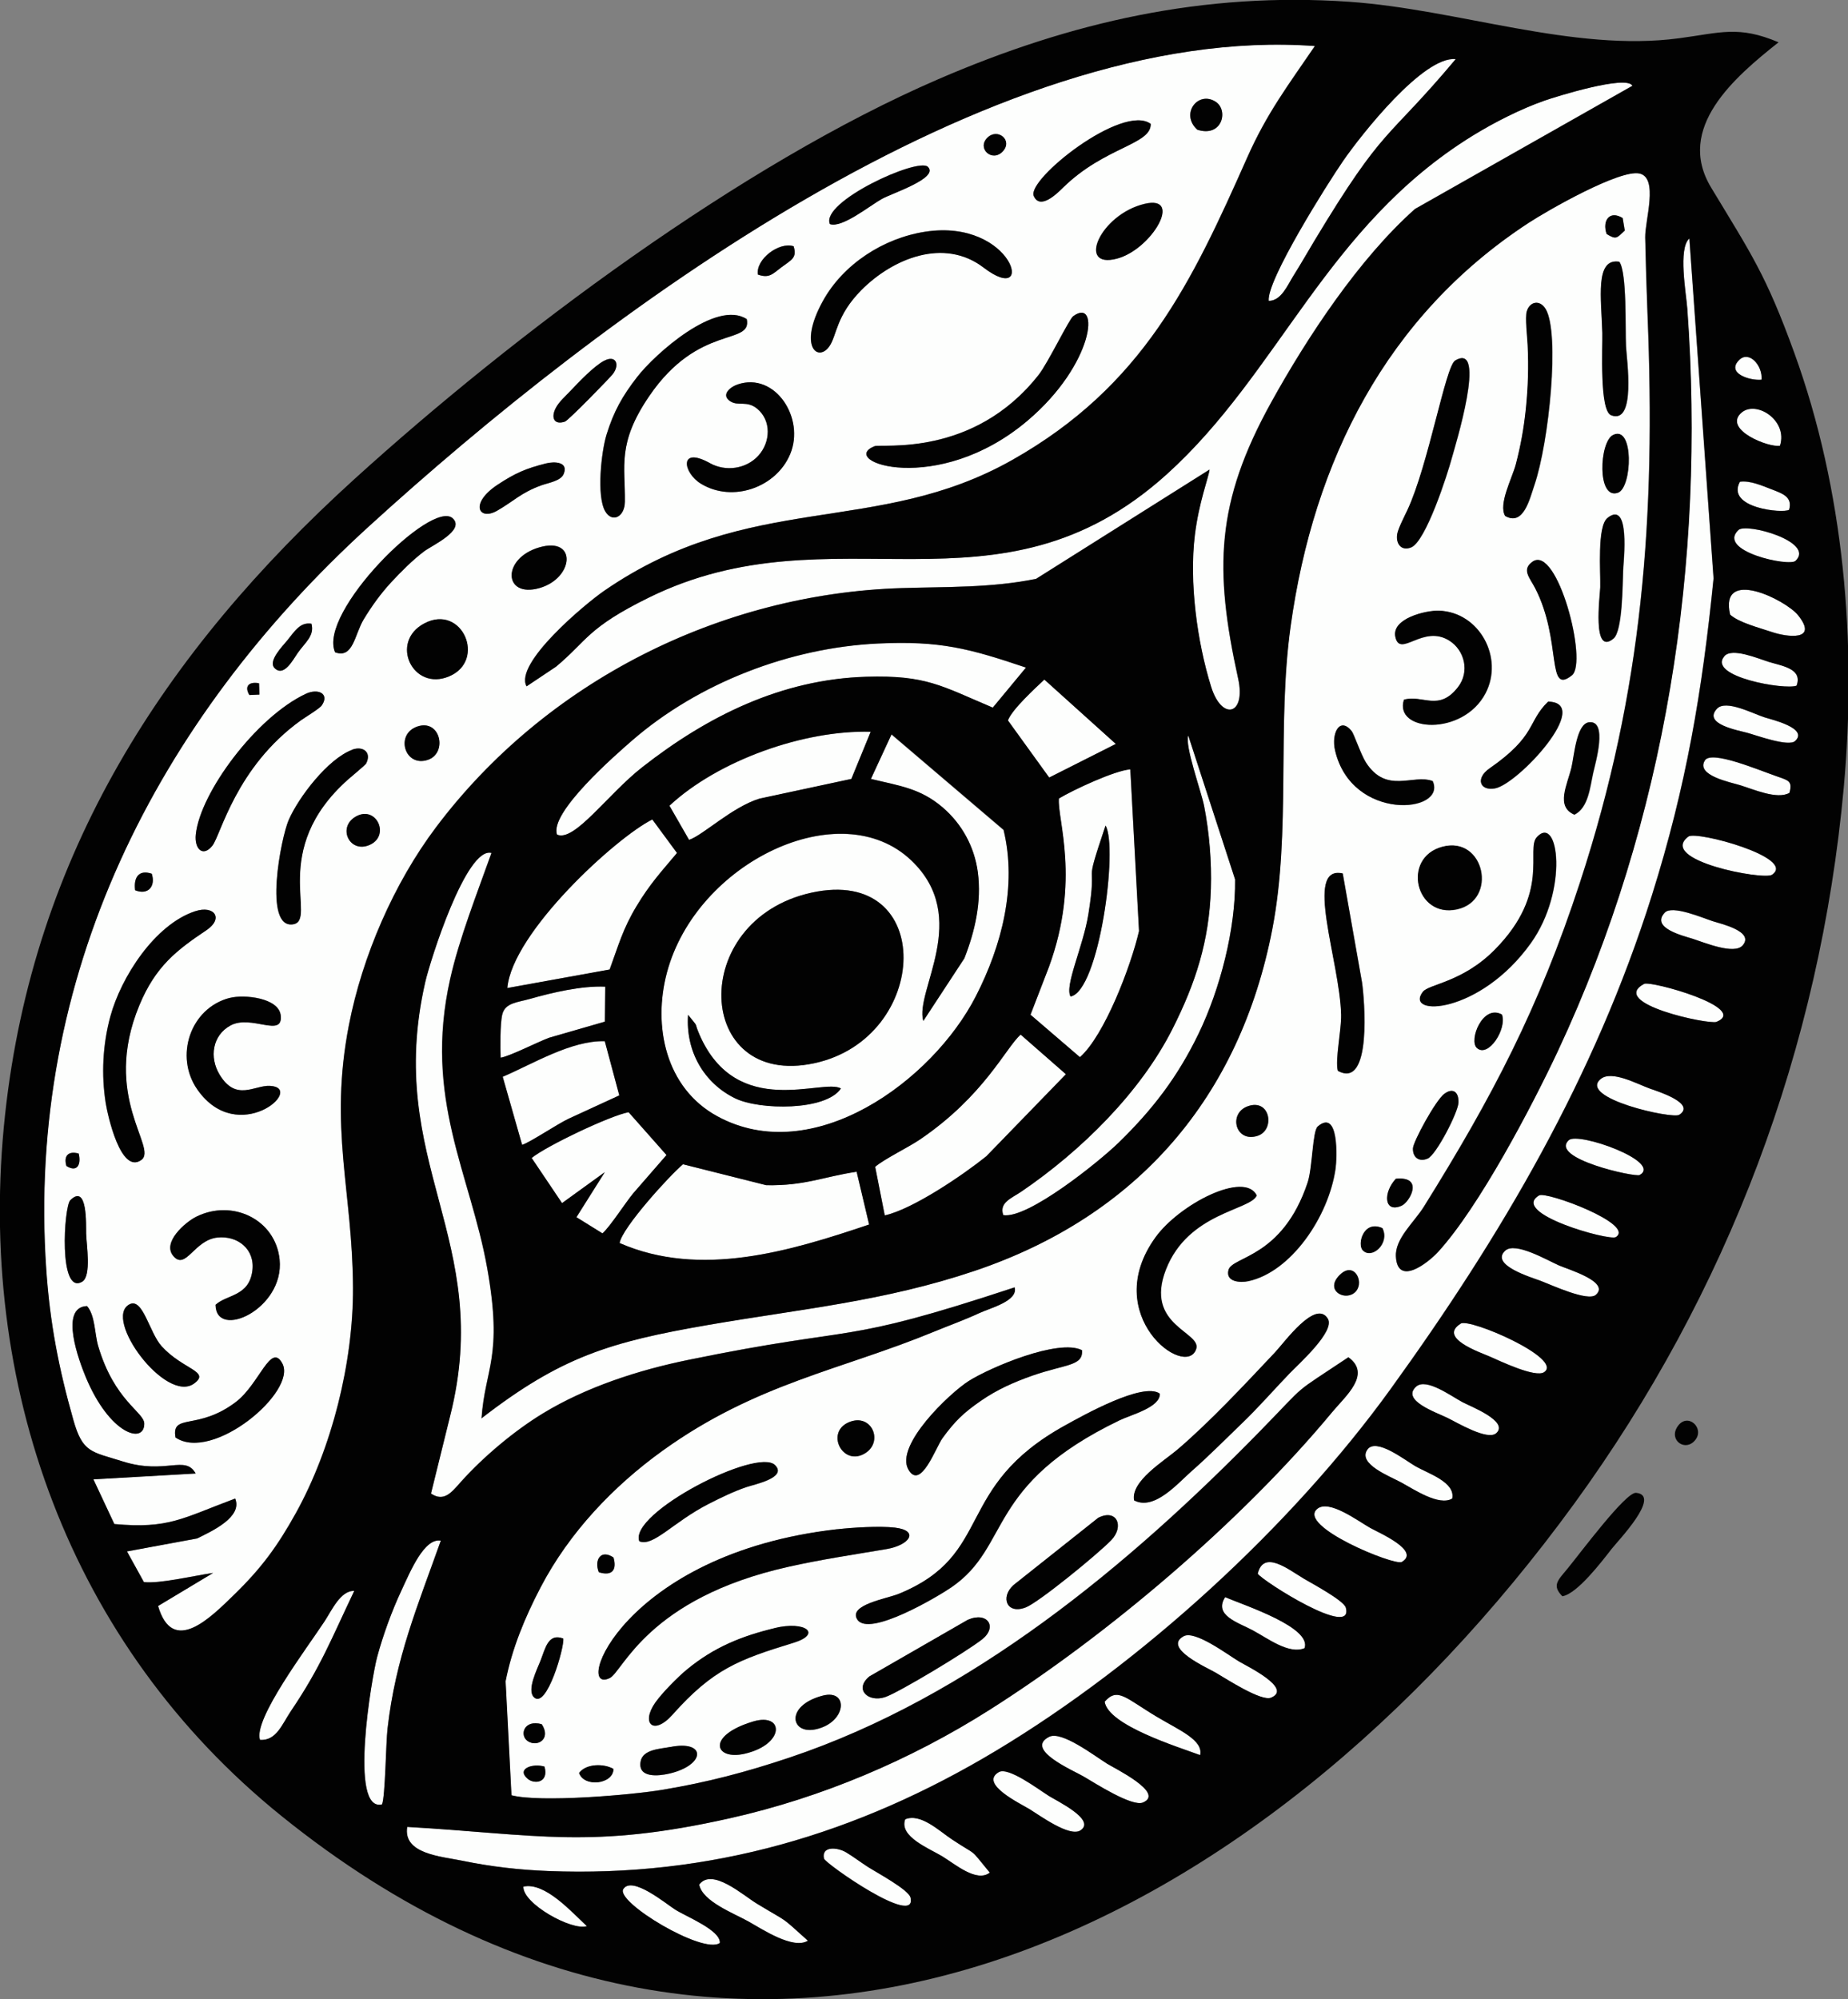 <?xml version="1.0" encoding="UTF-8"?>
<!DOCTYPE svg PUBLIC "-//W3C//DTD SVG 1.1//EN" "http://www.w3.org/Graphics/SVG/1.1/DTD/svg11.dtd">
<!-- Creator: CorelDRAW -->
<svg xmlns="http://www.w3.org/2000/svg" xml:space="preserve" width="30.175mm" height="32.639mm" style="shape-rendering:geometricPrecision; text-rendering:geometricPrecision; image-rendering:optimizeQuality; fill-rule:evenodd; clip-rule:evenodd"
viewBox="0 0 30.175 32.639"
 xmlns:xlink="http://www.w3.org/1999/xlink">
 <rect x="0" y="0" width="30.175" height="32.639" fill="#808080" stroke="none"/>
 <defs>
  <style type="text/css">
   <![CDATA[
    .fil1 {fill:#020202}
    .fil0 {fill:#FDFEFD}
   ]]>
  </style>
 </defs>
 <g id="Capa_x0020_1">
  <g id="_450911560">
   <g>
    <path id="_450927472" class="fil0" d="M8.891 28.843c0.075,0.266 -0.166,0.292 -0.275,0.199 -0.19,-0.163 0.078,-0.257 0.275,-0.199zm0.565 0.103c0.114,-0.151 0.402,-0.157 0.562,-0.065 -0.001,0.251 -0.483,0.306 -0.562,0.065zm1.487 -0.423c0.593,-0.119 0.584,0.293 -0.012,0.433 -0.172,0.04 -0.518,0.08 -0.47,-0.196 0.035,-0.201 0.322,-0.206 0.482,-0.238zm1.357 -0.416c0.503,-0.15 0.524,0.374 -0.141,0.527 -0.49,0.113 -0.632,-0.296 0.141,-0.527zm-3.453 0.044c0.16,0.247 -0.078,0.38 -0.23,0.275 -0.139,-0.096 -0.061,-0.358 0.23,-0.275zm4.588 -0.466c0.432,-0.112 0.39,0.446 -0.121,0.551 -0.407,0.084 -0.495,-0.391 0.121,-0.551zm-4.237 -0.932c0.022,0.133 -0.273,1.169 -0.481,0.956 -0.115,-0.118 0.054,-0.454 0.108,-0.591 0.082,-0.204 0.126,-0.459 0.373,-0.365zm3.451 -0.17c0.505,-0.122 0.782,0.096 0.306,0.241 -0.891,0.273 -1.309,0.426 -1.973,1.173 -0.31,0.348 -0.522,0.143 -0.278,-0.201 0.111,-0.157 0.363,-0.413 0.512,-0.535 0.443,-0.365 0.887,-0.545 1.433,-0.677zm3.155 -0.136c0.325,-0.14 0.488,0.118 0.234,0.319 -0.258,0.204 -1.361,0.867 -1.581,0.942 -0.28,0.095 -0.515,-0.128 -0.259,-0.337l1.606 -0.924zm-6.025 -0.777c-0.078,-0.199 0.032,-0.38 0.24,-0.24 0.059,0.207 -0.026,0.307 -0.24,0.24zm3.893 -0.701c0.254,-0.029 0.692,-0.056 0.941,-0.027 0.41,0.049 0.236,0.287 -0.135,0.35 -0.548,0.093 -1.055,0.167 -1.601,0.289 -2.311,0.517 -2.704,1.715 -2.921,1.818 -0.603,0.288 0.206,-2.032 3.716,-2.431zm4.265 -0.189c0.302,-0.151 0.425,0.145 0.208,0.368 -0.228,0.235 -1.181,1.012 -1.391,1.095 -0.313,0.124 -0.423,-0.163 -0.205,-0.362l1.388 -1.102zm-7.496 0.386c-0.178,-0.456 1.925,-1.54 2.217,-1.243 0.202,0.205 -0.339,0.314 -0.466,0.357 -0.217,0.074 -0.414,0.171 -0.617,0.274 -0.585,0.298 -0.905,0.705 -1.134,0.612zm3.417 -1.942c0.383,-0.167 0.59,0.341 0.242,0.52 -0.35,0.18 -0.615,-0.357 -0.242,-0.52zm5.082 -0.469c0.008,0.224 -0.47,0.343 -0.657,0.434 -2.201,1.061 -1.764,2.052 -2.746,2.727 -0.214,0.147 -1.348,0.823 -1.537,0.526 -0.152,-0.239 0.485,-0.34 0.677,-0.419 1.574,-0.644 0.88,-1.738 2.719,-2.752 0.283,-0.156 1.273,-0.714 1.544,-0.516zm-1.271 -0.71c0.022,0.262 -0.273,0.226 -0.815,0.417 -0.295,0.104 -0.57,0.226 -0.833,0.407 -0.292,0.202 -0.427,0.335 -0.63,0.612 -0.107,0.147 -0.357,0.859 -0.556,0.514 -0.227,-0.394 0.672,-1.249 0.983,-1.446 0.353,-0.224 1.469,-0.697 1.851,-0.504zm0.852 2.454c-0.062,-0.312 0.487,-0.643 0.706,-0.83 0.536,-0.457 1.112,-1.078 1.594,-1.588 0.153,-0.162 0.663,-0.874 0.862,-0.551 0.127,0.205 -0.484,0.748 -0.629,0.899 -0.267,0.278 -0.496,0.544 -0.777,0.814 -0.255,0.245 -0.544,0.537 -0.816,0.775 -0.226,0.198 -0.609,0.651 -0.939,0.48zm3.357 -3.684c0.247,-0.244 0.429,0.161 0.226,0.302 -0.17,0.119 -0.472,-0.06 -0.226,-0.302zm0.696 -0.762c0.128,0.248 -0.172,0.517 -0.321,0.362 -0.094,-0.098 0.011,-0.5 0.321,-0.362zm-2.052 -0.534c-0.097,0.242 -1.118,0.274 -1.482,1.209 -0.357,0.917 0.587,1.018 0.494,1.298 -0.167,0.5 -1.58,-0.552 -0.666,-1.821 0.393,-0.546 1.458,-1.092 1.655,-0.686zm2.272 -0.273c0.467,-0.045 0.225,0.384 0.092,0.441 -0.289,0.125 -0.302,-0.217 -0.092,-0.441zm-1.276 -0.851c0.352,-0.304 0.315,0.526 0.292,0.689 -0.114,0.785 -0.728,1.685 -1.424,1.835 -0.135,0.029 -0.373,0.012 -0.324,-0.181 0.058,-0.228 0.881,-0.193 1.293,-1.43 0.08,-0.24 0.079,-0.84 0.164,-0.913zm-1.143 -0.331c0.37,-0.135 0.454,0.387 0.161,0.482 -0.361,0.117 -0.484,-0.364 -0.161,-0.482zm3.213 -0.206c0.133,-0.1 0.234,-0.034 0.228,0.144 -0.005,0.16 -0.363,0.853 -0.502,0.914 -0.141,0.062 -0.247,-0.019 -0.241,-0.167 0.004,-0.108 0.368,-0.781 0.514,-0.892zm0.939 -1.292c0.083,0.234 -0.223,0.709 -0.408,0.547 -0.139,-0.122 0.094,-0.723 0.408,-0.547zm-2.68 0.919c-0.047,-0.175 0.06,-0.665 0.054,-0.914 -0.02,-0.871 -0.617,-2.451 0.026,-2.307l0.315 1.78c0.038,0.255 0.171,1.752 -0.395,1.442zm3.25 -3.816c0.358,-0.385 0.518,0.866 -0.096,1.728 -0.834,1.17 -2.075,1.208 -1.766,0.799 0.096,-0.128 0.647,-0.154 1.177,-0.69 0.919,-0.93 0.5,-1.637 0.686,-1.837zm-1.545 0.159c0.692,-0.188 0.914,0.874 0.241,1.021 -0.676,0.148 -0.908,-0.84 -0.241,-1.021zm2.159 -0.525c-0.31,-0.131 -0.114,-0.49 -0.047,-0.771 0.045,-0.188 0.079,-0.713 0.287,-0.737 0.308,-0.035 0.104,0.659 0.067,0.824 -0.052,0.235 -0.079,0.57 -0.306,0.684zm-2.314 -0.548c0.235,0.525 -1.321,0.668 -1.594,-0.499 -0.065,-0.279 0.075,-0.56 0.271,-0.317 0.036,0.045 0.153,0.388 0.231,0.51 0.339,0.528 0.77,0.184 1.092,0.306zm1.884 -1.297c0.739,0.015 -0.489,1.345 -0.868,1.416 -0.247,0.046 -0.324,-0.164 -0.09,-0.326 0.776,-0.538 0.614,-0.758 0.957,-1.09zm-2.353 -0.033c0.31,-0.086 0.568,0.202 0.883,-0.206 0.193,-0.25 0.109,-0.597 -0.14,-0.756 -0.432,-0.277 -0.809,0.291 -0.884,-0.064 -0.063,-0.299 0.497,-0.434 0.711,-0.427 0.663,0.022 1.063,0.77 0.761,1.348 -0.371,0.709 -1.502,0.631 -1.331,0.104zm2.098 -2.252c0.405,-0.286 0.907,1.642 0.644,1.854 -0.422,0.339 -0.16,-0.564 -0.6,-1.42 -0.088,-0.172 -0.227,-0.305 -0.045,-0.433zm1.224 -0.714c0.378,-0.303 0.262,0.701 0.256,0.857 -0.009,0.217 -0.008,0.985 -0.156,1.11 -0.355,0.298 -0.221,-0.7 -0.217,-0.839 0.006,-0.242 -0.053,-0.991 0.117,-1.128zm0.09 -1.355c0.345,-0.174 0.315,0.858 0.081,0.942 -0.345,0.124 -0.305,-0.829 -0.081,-0.942zm-1.759 1.322c-0.117,-0.19 0.115,-0.622 0.173,-0.843 0.079,-0.302 0.13,-0.584 0.163,-0.896 0.037,-0.36 0.048,-0.695 0.03,-1.058 -0.006,-0.123 -0.043,-0.443 -0.015,-0.541 0.046,-0.164 0.214,-0.202 0.31,-0.04 0.232,0.393 0.057,2.164 -0.186,2.876 -0.076,0.224 -0.177,0.67 -0.474,0.502zm1.863 -4.151c0.126,0.177 0.094,1.1 0.108,1.377 0.01,0.209 0.169,1.285 -0.242,1.128 -0.194,-0.074 -0.138,-1.114 -0.144,-1.346 -0.015,-0.552 -0.126,-1.228 0.278,-1.16zm-2.681 1.613c0.533,-0.322 -0.009,1.423 -0.052,1.583 -0.072,0.267 -0.426,1.373 -0.668,1.468 -0.164,0.064 -0.252,-0.067 -0.224,-0.225 0.015,-0.085 0.123,-0.295 0.163,-0.381 0.346,-0.737 0.623,-2.35 0.781,-2.445zm2.473 -2.067c-0.074,-0.215 0.046,-0.393 0.262,-0.26l0.034 0.204c-0.134,0.126 -0.138,0.152 -0.296,0.056zm-18.376 19.341c0.058,-0.837 0.354,-0.996 0.093,-2.46 -0.276,-1.544 -1.043,-2.764 -0.604,-4.721 0.147,-0.657 0.442,-1.402 0.674,-2.056 -0.412,-0.109 -1.004,1.767 -1.082,2.11 -0.673,2.953 1.136,4.198 0.406,7.085l-0.312 1.264c0.215,0.146 0.341,-0.025 0.491,-0.193 0.365,-0.407 0.87,-0.831 1.333,-1.113 0.712,-0.434 1.563,-0.709 2.379,-0.876 2.861,-0.587 2.414,-0.222 5.327,-1.184 0.06,0.222 -0.396,0.337 -0.577,0.42 -0.241,0.112 -0.494,0.202 -0.741,0.304 -1.514,0.625 -2.901,0.843 -4.427,1.94 -0.811,0.583 -1.53,1.341 -1.995,2.233 -0.253,0.484 -0.467,0.996 -0.572,1.534l0.096 1.861c0.465,0.123 1.944,-0.002 2.466,-0.089 0.737,-0.123 1.364,-0.288 2.071,-0.525 2.967,-0.993 5.537,-3.132 7.697,-5.341 0.804,-0.823 0.472,-0.554 1.432,-1.196 0.383,0.277 -0.049,0.635 -0.262,0.892 -1.492,1.8 -3.681,3.652 -5.606,4.87 -1.288,0.816 -2.732,1.427 -4.22,1.762 -2.288,0.515 -3.149,0.267 -5.28,0.144 -0.072,0.443 0.555,0.481 0.908,0.554 0.461,0.095 0.919,0.148 1.389,0.166 2.651,0.106 5.045,-0.599 7.32,-1.965 2.37,-1.423 4.819,-3.66 6.438,-5.9 1.814,-2.509 3.336,-5.098 4.27,-8.067 0.559,-1.776 0.821,-3.324 1.006,-5.172l-0.395 -5.551c-0.188,0.166 -0.053,0.89 -0.034,1.149 0.299,4.144 -0.345,8.337 -2.111,12.113 -0.429,0.917 -1.29,2.552 -1.956,3.282 -0.163,0.179 -0.662,0.572 -0.691,0.081 -0.017,-0.296 0.295,-0.557 0.458,-0.818 1.118,-1.794 1.874,-3.234 2.547,-5.29 1.032,-3.153 1.237,-5.972 1.104,-9.27 -0.017,-0.42 -0.03,-0.841 -0.038,-1.262 -0.006,-0.278 0.224,-0.976 -0.095,-1.045 -0.322,-0.07 -1.497,0.602 -1.808,0.805 -2.326,1.52 -3.513,3.89 -3.888,6.591 -0.226,1.63 0.01,3.35 -0.298,4.939 -0.532,2.751 -2.204,4.684 -4.856,5.58 -1.481,0.5 -2.837,0.623 -4.354,0.884 -1.609,0.278 -2.408,0.522 -3.707,1.528z"/>
    <path id="_450927160" class="fil0" d="M2.865 23.469c-0.07,-0.404 0.366,-0.105 0.989,-0.582 0.383,-0.293 0.567,-0.976 0.755,-0.627 0.248,0.458 -1.137,1.622 -1.745,1.209zm-1.445 -2.145c0.134,0.152 0.123,0.45 0.182,0.651 0.267,0.905 0.752,1.078 0.753,1.27 0,0.34 -0.566,0.176 -0.956,-0.763 -0.104,-0.251 -0.44,-1.141 0.021,-1.158zm0.694 -0.029c0.22,-0.115 0.325,0.463 0.526,0.685 0.349,0.383 0.803,0.408 0.529,0.608 -0.46,0.335 -1.495,-1.063 -1.055,-1.293zm-0.968 -1.698c0.287,-0.287 0.257,0.415 0.26,0.542 0.004,0.175 0.09,0.693 -0.063,0.786 -0.393,0.238 -0.299,-1.226 -0.197,-1.328zm2.373 1.706c0.186,-0.171 0.545,-0.134 0.601,-0.555 0.046,-0.352 -0.239,-0.577 -0.569,-0.543 -0.38,0.039 -0.516,0.537 -0.719,0.305 -0.195,-0.224 0.196,-0.557 0.37,-0.644 0.591,-0.295 1.297,0.043 1.363,0.699 0.081,0.808 -1.041,1.32 -1.046,0.738zm-2.435 -2.266c-0.048,-0.162 0.026,-0.251 0.2,-0.203 0.043,0.171 -0.018,0.316 -0.2,0.203zm2.665 -2.744c0.238,-0.062 0.804,-0.002 0.834,0.285 0.04,0.376 -0.481,-0.021 -0.822,0.165 -0.293,0.161 -0.346,0.519 -0.177,0.8 0.27,0.448 0.569,0.171 0.823,0.185 0.594,0.031 -0.523,1.007 -1.185,0.06 -0.378,-0.541 -0.117,-1.329 0.527,-1.496zm-0.565 -1.415c0.311,-0.103 0.471,0.117 0.186,0.308 -0.482,0.324 -0.831,0.585 -1.098,1.23 -0.619,1.496 0.305,2.325 0.034,2.522 -0.337,0.244 -0.55,-0.733 -0.581,-0.924 -0.075,-0.47 -0.05,-0.962 0.075,-1.419 0.174,-0.64 0.724,-1.499 1.383,-1.717zm-0.979 -0.343c-0.027,-0.205 0.056,-0.342 0.271,-0.27 0.067,0.198 -0.054,0.358 -0.271,0.27zm3.595 -1.198c0.336,-0.203 0.576,0.296 0.245,0.453 -0.33,0.157 -0.543,-0.273 -0.245,-0.453zm-0.052 -1.096c0.179,-0.067 0.324,0.043 0.228,0.227 -0.012,0.022 -0.247,0.216 -0.294,0.259 -1.306,1.161 -0.49,2.301 -0.898,2.365 -0.489,0.076 -0.197,-1.414 -0.072,-1.702 0.164,-0.376 0.641,-0.999 1.036,-1.147zm1.063 -0.379c0.38,-0.132 0.501,0.432 0.175,0.543 -0.378,0.128 -0.539,-0.416 -0.175,-0.543zm-1.819 -0.534c0.204,-0.095 0.391,-0.001 0.262,0.188 -0.037,0.055 -0.273,0.195 -0.342,0.245 -1.066,0.768 -1.31,1.88 -1.446,2.048 -0.156,0.192 -0.295,0.048 -0.27,-0.184 0.072,-0.687 0.991,-1.921 1.797,-2.297zm-0.922 0.019c-0.086,-0.146 -0.005,-0.223 0.158,-0.192l0.007 0.184 -0.165 0.008zm2.86 -1.171c0.616,-0.323 1.016,0.607 0.403,0.866 -0.594,0.251 -0.981,-0.563 -0.403,-0.866zm-1.845 0.007c0.053,0.198 -0.105,0.306 -0.225,0.478 -0.073,0.105 -0.226,0.401 -0.378,0.245 -0.11,-0.113 0.131,-0.356 0.209,-0.452 0.115,-0.141 0.206,-0.302 0.394,-0.271zm3.721 -1.247c0.622,-0.18 0.565,0.505 -0,0.665 -0.588,0.166 -0.618,-0.486 0,-0.665zm-3.334 1.714c-0.29,-0.645 1.579,-2.51 1.921,-2.188 0.207,0.195 -0.342,0.443 -0.469,0.539 -0.188,0.143 -0.381,0.336 -0.539,0.507 -0.171,0.185 -0.317,0.389 -0.446,0.602 -0.15,0.249 -0.171,0.646 -0.466,0.539zm3.443 -3.084c0.132,-0.033 0.371,-0.029 0.286,0.174 -0.048,0.114 -0.252,0.143 -0.367,0.185 -0.33,0.12 -0.447,0.257 -0.717,0.412 -0.3,0.173 -0.458,-0.117 0.006,-0.423 0.288,-0.19 0.459,-0.264 0.791,-0.348zm2.675 -0.004c0.256,0.143 0.593,0.096 0.792,-0.124 0.197,-0.217 0.216,-0.571 -0.022,-0.766 -0.167,-0.138 -0.304,-0.038 -0.434,-0.118 -0.165,-0.103 -0.008,-0.235 0.118,-0.278 0.608,-0.205 1.1,0.548 0.856,1.136 -0.226,0.546 -0.94,0.801 -1.457,0.486 -0.297,-0.181 -0.363,-0.62 0.146,-0.336zm-1.724 -1.674c0.185,-0.098 0.259,0.059 0.14,0.216 -0.048,0.063 -0.725,0.758 -0.783,0.778 -0.181,0.062 -0.232,-0.069 -0.148,-0.225 0.053,-0.1 0.159,-0.192 0.236,-0.274 0.133,-0.14 0.384,-0.406 0.555,-0.496zm5.823 -0.406c0,0 0,0 0,0m1.833 -0.32c0.438,-0.32 0.353,0.774 -0.744,1.704 -1.472,1.248 -3.114,0.667 -2.501,0.419 0.112,-0.045 1.616,0.191 2.683,-1.168 0.151,-0.193 0.495,-0.905 0.562,-0.955zm-5.33 0.048c0.089,0.438 -0.784,0.067 -1.594,1.258 -0.526,0.773 -0.388,1.141 -0.396,1.724 -0.004,0.249 -0.212,0.352 -0.324,0.15 -0.14,-0.25 -0.06,-0.97 0.025,-1.248 0.118,-0.38 0.258,-0.628 0.499,-0.939 0.289,-0.374 1.29,-1.272 1.79,-0.945zm0.181 -0.728c-0.038,-0.249 0.347,-0.54 0.583,-0.462 0.06,0.194 -0.042,0.225 -0.196,0.341 -0.149,0.113 -0.201,0.186 -0.387,0.121zm2.732 -0.7c1.443,-0.222 1.82,1.249 0.954,0.586 -0.647,-0.495 -1.484,-0.149 -1.995,0.365 -0.416,0.419 -0.4,0.737 -0.522,0.916 -0.185,0.272 -0.518,0.011 -0.109,-0.733 0.333,-0.606 0.993,-1.03 1.672,-1.134zm3.582 -0.455c0.639,-0.152 0.116,0.744 -0.451,0.894 -0.663,0.176 -0.276,-0.721 0.451,-0.894zm-5.138 0.33c-0.159,-0.362 1.438,-1.091 1.599,-0.935 0.188,0.182 -0.585,0.432 -0.749,0.523 -0.2,0.111 -0.655,0.483 -0.85,0.412zm2.569 -1.407c0.165,-0.169 0.421,0.034 0.258,0.216 -0.171,0.191 -0.43,-0.039 -0.258,-0.216zm2.671 -0.228c0.006,0.34 -0.751,0.372 -1.43,1.038 -0.099,0.098 -0.377,0.374 -0.48,0.138 -0.118,-0.269 1.452,-1.518 1.911,-1.176zm0.759 0.094c-0.284,-0.26 0.016,-0.642 0.302,-0.455 0.212,0.139 0.104,0.586 -0.302,0.455zm-16.357 21.941l-1.668 0.095 0.342 0.73c0.89,0.081 1.104,-0.092 1.973,-0.416 0.124,0.301 -0.378,0.531 -0.621,0.651l-1.146 0.212 0.277 0.501c0.264,0.027 0.777,-0.098 1.13,-0.15l-0.899 0.54c0.24,0.821 0.864,0.184 1.243,-0.185 0.441,-0.429 0.705,-0.788 1.004,-1.326 0.592,-1.065 0.941,-2.469 0.936,-3.683 -0.007,-1.586 -0.395,-2.598 -0.067,-4.289 0.218,-1.125 0.734,-2.317 1.425,-3.234 1.793,-2.38 4.642,-3.811 7.604,-3.902 0.739,-0.023 1.462,-0.002 2.192,-0.151l2.832 -1.784c-0.017,0.133 -0.174,0.527 -0.24,1.069 -0.095,0.769 0.036,1.742 0.266,2.478 0.175,0.559 0.573,0.464 0.441,-0.135 -0.395,-1.791 -0.364,-2.876 0.538,-4.506 0.591,-1.069 1.439,-2.353 2.35,-3.161l3.55 -2.011c-0.094,-0.184 -1.253,0.178 -1.438,0.243 -0.386,0.135 -0.824,0.358 -1.173,0.573 -2.391,1.477 -3.147,3.859 -4.991,5.525 -2.766,2.5 -5.429,0.522 -8.461,2.016 -1.006,0.495 -1.004,0.702 -1.512,1.126l-0.482 0.322c-0.207,-0.375 0.961,-1.348 1.265,-1.558 2.39,-1.648 4.445,-0.881 6.668,-2.139 2.133,-1.206 2.925,-2.889 3.834,-4.936 0.324,-0.73 0.666,-1.177 1.105,-1.821 -5.309,-0.389 -11.696,4.423 -15.451,7.846 -3.482,3.174 -5.591,7.362 -5.264,12.128 0.06,0.879 0.205,1.62 0.444,2.463 0.152,0.535 0.296,0.512 0.805,0.672 0.705,0.222 1.019,-0.114 1.191,0.198z"/>
    <path id="_450927640" class="fil0" d="M12.003 17.932c-0.511,-0.249 -0.81,-0.771 -0.768,-1.363 0.193,0.24 0.084,0.087 0.185,0.32 0.611,1.411 2.028,0.707 2.311,0.883 -0.246,0.365 -1.326,0.355 -1.728,0.16zm1.246 -3.357c2.042,-0.45 1.955,2.377 0.043,2.785 -1.946,0.416 -2.073,-2.337 -0.043,-2.785zm0.97 -1.855c0.461,0.112 0.805,0.15 1.173,0.466 0.308,0.264 0.517,0.635 0.573,1.058 0.064,0.484 -0.046,0.964 -0.22,1.405l-0.67 1.022c-0.145,-0.487 0.79,-1.683 -0.196,-2.621 -1.156,-1.101 -3.508,0.028 -3.99,1.829 -0.234,0.876 -0.021,1.887 0.821,2.348 1.562,0.853 3.514,-0.576 4.223,-1.96 0.422,-0.824 0.675,-1.793 0.453,-2.713l-1.831 -1.56 -0.337 0.728z"/>
    <path id="_450926512" class="fil0" d="M17.48 16.27c-0.103,-0.171 0.205,-0.812 0.29,-1.339 0.161,-0.995 -0.102,-0.311 0.281,-1.452 0.21,0.351 -0.105,2.708 -0.572,2.791zm-0.191 -3.231c-0.03,0.335 0.357,1.325 -0.163,2.749l-0.301 0.78 0.807 0.693c0.402,-0.353 0.833,-1.487 0.965,-2.059l-0.142 -2.64c-0.254,0.019 -0.926,0.332 -1.167,0.476z"/>
    <path id="_450926608" class="fil0" d="M10.118 20.294c1.322,0.579 2.789,0.131 4.075,-0.302l-0.204 -0.862c-0.555,0.084 -0.844,0.232 -1.475,0.22l-1.36 -0.342c-0.209,0.172 -0.996,1.036 -1.035,1.285z"/>
    <path id="_450926440" class="fil0" d="M9.095 13.628c0.282,0.127 0.824,-0.656 1.392,-1.101 1.071,-0.839 2.276,-1.435 3.656,-1.476 0.978,-0.029 1.224,0.147 2.067,0.504l0.542 -0.654c-0.927,-0.313 -1.404,-0.441 -2.414,-0.393 -1.437,0.067 -2.93,0.641 -4.016,1.582 -0.275,0.238 -1.358,1.183 -1.227,1.539z"/>
    <path id="_450926704" class="fil0" d="M8.284 16.132l1.669 -0.302c0.144,-0.391 0.216,-0.664 0.439,-1.034 0.22,-0.364 0.395,-0.552 0.661,-0.869l-0.403 -0.547c-0.588,0.292 -2.286,1.841 -2.368,2.752z"/>
    <path id="_450927040" class="fil0" d="M14.29 19.052l0.156 0.791c0.459,-0.102 1.276,-0.658 1.658,-0.965l1.3 -1.34 -0.739 -0.647c-0.24,0.209 -0.595,1.001 -1.648,1.715 -0.191,0.129 -0.595,0.325 -0.728,0.445z"/>
    <path id="_450926344" class="fil0" d="M16.382 19.839c0.401,0.067 1.57,-0.879 1.875,-1.175 0.563,-0.547 0.97,-1.077 1.315,-1.79 0.35,-0.724 0.606,-1.711 0.595,-2.517l-0.764 -2.348c-0.061,0.162 0.21,0.907 0.258,1.148 0.085,0.431 0.126,0.915 0.111,1.355 -0.028,0.853 -0.248,1.535 -0.627,2.286 -0.525,1.042 -1.5,1.998 -2.466,2.655 -0.165,0.112 -0.368,0.18 -0.297,0.385z"/>
    <path id="_450925816" class="fil0" d="M10.931 13.155l0.321 0.559c0.226,-0.074 0.7,-0.535 1.149,-0.673l1.501 -0.322 0.316 -0.77c-1.087,-0.032 -2.49,0.466 -3.286,1.207z"/>
    <path id="_450925624" class="fil0" d="M8.682 18.906l0.496 0.737 0.698 -0.505 -0.463 0.735 0.425 0.264c0.127,-0.112 0.374,-0.499 0.505,-0.657l0.541 -0.622 -0.619 -0.699c-0.298,0.054 -1.339,0.55 -1.583,0.747z"/>
    <path id="_450925648" class="fil0" d="M8.209 17.581l0.317 1.112c0.118,-0.033 0.569,-0.336 0.759,-0.426l0.828 -0.381 -0.237 -0.885c-0.548,-0.015 -1.179,0.373 -1.667,0.581z"/>
    <path id="_450926104" class="fil0" d="M6.237 29.46c0.054,-0.12 0.063,-0.998 0.09,-1.236 0.132,-1.154 0.489,-1.997 0.87,-3.07 -0.271,-0.047 -0.496,0.498 -0.645,0.818 -0.156,0.334 -0.299,0.727 -0.395,1.083 -0.085,0.314 -0.467,2.54 0.08,2.405z"/>
    <path id="_450925840" class="fil0" d="M16.457 11.762l0.674 0.933 1.088 -0.549 -1.167 -1.051c-0.15,0.143 -0.524,0.482 -0.595,0.667z"/>
    <path id="_450926248" class="fil0" d="M20.715 4.914c0.206,0 0.309,-0.261 0.407,-0.416 0.119,-0.188 0.219,-0.366 0.335,-0.559 1.159,-1.925 1.169,-1.61 2.311,-2.972 -0.525,-0.057 -1.54,1.23 -1.838,1.661 -0.256,0.369 -1.255,1.956 -1.215,2.287z"/>
    <path id="_450926200" class="fil0" d="M8.174 17.27c0.145,-0.021 0.603,-0.255 0.793,-0.326l0.911 -0.263 0.006 -0.571c-0.388,-0.017 -0.862,0.094 -1.236,0.201 -0.197,0.056 -0.401,0.061 -0.446,0.253 -0.037,0.154 -0.032,0.538 -0.027,0.706z"/>
    <path id="_450925480" class="fil0" d="M4.246 28.408c0.269,0.016 0.361,-0.26 0.505,-0.472 0.487,-0.721 0.653,-1.165 1.033,-1.96 -0.221,-0.013 -0.369,0.318 -0.482,0.492 -0.282,0.431 -1.175,1.608 -1.056,1.941z"/>
    <path id="_450924976" class="fil0" d="M17.133 28.356c-0.41,0.207 0.388,0.548 0.562,0.649 0.187,0.109 0.793,0.5 0.969,0.424 0.364,-0.157 -0.466,-0.558 -0.597,-0.64 -0.201,-0.127 -0.734,-0.533 -0.934,-0.432z"/>
    <path id="_450924856" class="fil0" d="M19.326 26.715c-0.344,0.192 0.381,0.511 0.527,0.596 0.171,0.099 0.743,0.474 0.903,0.406 0.356,-0.151 -0.398,-0.515 -0.524,-0.59 -0.194,-0.116 -0.722,-0.515 -0.906,-0.412z"/>
    <path id="_450925336" class="fil0" d="M28.249 10.034c0.145,0.132 0.477,0.215 0.677,0.283 0.26,0.089 0.771,0.151 0.434,-0.272 -0.202,-0.253 -1.29,-0.79 -1.11,-0.011z"/>
    <path id="_450924832" class="fil0" d="M12.223 31.372c0.222,0.124 0.728,0.462 0.969,0.313 -0.474,-0.425 -0.285,-0.273 -0.833,-0.605 -0.226,-0.137 -0.733,-0.593 -0.942,-0.311 0.053,0.276 0.564,0.467 0.806,0.603z"/>
    <path id="_450925528" class="fil0" d="M27.569 13.659c-0.513,0.388 1.229,0.717 1.365,0.624 0.41,-0.278 -1.236,-0.722 -1.365,-0.624z"/>
    <path id="_450924040" class="fil0" d="M21.509 24.634c-0.344,0.28 1.263,0.935 1.379,0.868 0.313,-0.182 -0.374,-0.477 -0.515,-0.556 -0.205,-0.115 -0.671,-0.468 -0.864,-0.312z"/>
    <path id="_450924664" class="fil0" d="M23.851 21.61c-0.373,0.234 0.313,0.468 0.471,0.536 0.166,0.072 0.749,0.354 0.892,0.256 0.321,-0.221 -1.217,-0.885 -1.363,-0.793z"/>
    <path id="_450924496" class="fil0" d="M16.308 28.933c-0.326,0.191 0.359,0.517 0.502,0.605 0.169,0.103 0.656,0.461 0.832,0.346 0.262,-0.172 -0.389,-0.481 -0.53,-0.57 -0.165,-0.104 -0.65,-0.471 -0.805,-0.38z"/>
    <path id="_450924736" class="fil0" d="M24.578 20.42c-0.253,0.235 0.433,0.437 0.586,0.495 0.165,0.062 0.764,0.342 0.894,0.226 0.239,-0.211 -0.451,-0.415 -0.6,-0.48 -0.193,-0.085 -0.717,-0.393 -0.88,-0.241z"/>
    <path id="_450924424" class="fil0" d="M11.022 31.176c-0.156,-0.1 -0.702,-0.554 -0.844,-0.334 -0.135,0.209 1.31,1.078 1.576,0.88 0.013,-0.209 -0.549,-0.428 -0.732,-0.546z"/>
    <path id="_450924376" class="fil0" d="M23.712 24.467c0.055,-0.27 -0.4,-0.411 -0.602,-0.529 -0.174,-0.101 -0.643,-0.471 -0.784,-0.27 -0.164,0.234 0.371,0.436 0.555,0.537 0.208,0.113 0.615,0.389 0.831,0.262z"/>
    <path id="_450923344" class="fil0" d="M18.038 27.782c0.056,0.388 1.203,0.74 1.559,0.873 0.057,-0.243 -0.335,-0.406 -0.7,-0.622 -0.518,-0.308 -0.645,-0.492 -0.859,-0.251z"/>
    <path id="_450923704" class="fil0" d="M20.537 25.694c0.082,0.121 1.577,1.07 1.438,0.554 -0.032,-0.118 -0.563,-0.4 -0.695,-0.479 -0.246,-0.147 -0.649,-0.47 -0.743,-0.074z"/>
    <path id="_450924016" class="fil0" d="M23.123 22.639c-0.248,0.223 0.317,0.417 0.505,0.508 0.159,0.076 0.665,0.382 0.804,0.251 0.207,-0.194 -0.421,-0.435 -0.551,-0.504 -0.187,-0.099 -0.595,-0.403 -0.759,-0.255z"/>
    <path id="_450923296" class="fil0" d="M26.845 16.064c-0.59,0.32 1.065,0.669 1.183,0.62 0.545,-0.226 -1.077,-0.678 -1.183,-0.62z"/>
    <path id="_450923320" class="fil0" d="M27.183 14.901c-0.236,0.251 0.304,0.379 0.458,0.428 0.182,0.058 0.677,0.266 0.814,0.107 0.198,-0.229 -0.361,-0.354 -0.488,-0.395 -0.16,-0.051 -0.663,-0.268 -0.784,-0.14z"/>
    <path id="_450923584" class="fil0" d="M26.136 17.618c-0.374,0.312 1.173,0.657 1.284,0.584 0.283,-0.186 -0.368,-0.388 -0.477,-0.427 -0.211,-0.076 -0.628,-0.307 -0.807,-0.157z"/>
    <path id="_450923392" class="fil0" d="M16.162 30.574c-0.361,-0.435 -0.161,-0.24 -0.619,-0.543 -0.211,-0.14 -0.51,-0.432 -0.762,-0.328 -0.107,0.281 0.39,0.476 0.603,0.604 0.21,0.127 0.562,0.434 0.778,0.267z"/>
    <path id="_450923056" class="fil0" d="M14.167 30.477c-0.112,-0.072 -0.239,-0.168 -0.349,-0.234 -0.148,-0.088 -0.408,-0.105 -0.363,0.1 0.018,0.08 1.526,1.136 1.414,0.638 -0.029,-0.129 -0.56,-0.413 -0.701,-0.504z"/>
    <path id="_450922768" class="fil0" d="M21.302 26.909c0.119,-0.337 -0.955,-0.689 -1.297,-0.833 -0.19,0.298 0.204,0.41 0.459,0.545 0.232,0.123 0.583,0.395 0.839,0.287z"/>
    <path id="_450922504" class="fil0" d="M29.219 12.945c0.052,-0.191 -0.015,-0.203 -0.201,-0.268 -0.326,-0.113 -1.074,-0.431 -1.18,-0.262 -0.153,0.244 0.417,0.357 0.571,0.403 0.218,0.066 0.611,0.242 0.81,0.126z"/>
    <path id="_450923152" class="fil0" d="M25.133 19.517c-0.49,0.29 1.15,0.748 1.253,0.681 0.324,-0.21 -1.135,-0.75 -1.253,-0.681z"/>
    <path id="_450923104" class="fil0" d="M28.035 11.571c-0.235,0.25 0.337,0.351 0.495,0.394 0.152,0.041 0.674,0.234 0.782,0.133 0.221,-0.208 -0.383,-0.349 -0.5,-0.386 -0.192,-0.061 -0.632,-0.295 -0.777,-0.141z"/>
    <path id="_450923200" class="fil0" d="M29.334 11.195c0.103,-0.279 -0.236,-0.321 -0.459,-0.39 -0.167,-0.051 -0.596,-0.236 -0.72,-0.092 -0.288,0.334 0.995,0.556 1.179,0.481z"/>
    <path id="_450922408" class="fil0" d="M25.617 18.616c-0.326,0.298 1.087,0.611 1.158,0.569 0.375,-0.217 -1.005,-0.709 -1.158,-0.569z"/>
    <path id="_450921904" class="fil0" d="M28.385 8.653c-0.363,0.344 0.827,0.604 0.932,0.504 0.327,-0.31 -0.803,-0.626 -0.932,-0.504z"/>
    <path id="_450921928" class="fil0" d="M29.063 7.278c0.136,-0.424 -0.41,-0.76 -0.644,-0.526 -0.27,0.271 0.464,0.561 0.644,0.526z"/>
    <path id="_450921760" class="fil0" d="M29.212 8.324c0.059,-0.207 -0.1,-0.263 -0.283,-0.333 -0.155,-0.06 -0.358,-0.149 -0.521,-0.125 -0.234,0.431 0.705,0.521 0.803,0.458z"/>
    <path id="_450922216" class="fil0" d="M8.546 30.802c-0.013,0.276 0.792,0.726 1.037,0.645 -0.246,-0.227 -0.684,-0.724 -1.037,-0.645z"/>
    <path id="_450922168" class="fil0" d="M28.762 6.2c0.02,-0.23 -0.202,-0.479 -0.363,-0.324 -0.222,0.215 0.165,0.343 0.363,0.324z"/>
   </g>
   <g>
    <path id="_450921400" class="fil1" d="M11.754 31.722c-0.266,0.198 -1.711,-0.671 -1.576,-0.88 0.142,-0.22 0.688,0.234 0.844,0.334 0.183,0.117 0.746,0.337 0.732,0.546zm-3.208 -0.919c0.353,-0.079 0.791,0.418 1.037,0.645 -0.244,0.081 -1.05,-0.368 -1.037,-0.645zm2.871 -0.033c0.209,-0.282 0.716,0.174 0.942,0.311 0.549,0.333 0.359,0.18 0.833,0.605 -0.242,0.149 -0.747,-0.189 -0.969,-0.313 -0.242,-0.136 -0.753,-0.327 -0.806,-0.603zm2.037 -0.426c-0.045,-0.205 0.216,-0.188 0.363,-0.1 0.11,0.066 0.237,0.161 0.349,0.234 0.141,0.091 0.672,0.375 0.701,0.504 0.112,0.499 -1.396,-0.557 -1.414,-0.638zm1.327 -0.641c0.252,-0.103 0.551,0.188 0.762,0.328 0.458,0.304 0.258,0.108 0.619,0.543 -0.216,0.167 -0.568,-0.14 -0.778,-0.267 -0.213,-0.128 -0.71,-0.323 -0.603,-0.604zm2.332 -0.389c0.141,0.089 0.791,0.398 0.53,0.57 -0.176,0.116 -0.663,-0.242 -0.832,-0.346 -0.144,-0.088 -0.829,-0.414 -0.502,-0.605 0.155,-0.09 0.64,0.276 0.805,0.38zm0.953 -0.525c0.131,0.083 0.961,0.484 0.597,0.64 -0.176,0.076 -0.782,-0.315 -0.969,-0.424 -0.174,-0.101 -0.972,-0.441 -0.562,-0.649 0.2,-0.101 0.732,0.306 0.934,0.432zm-0.029 -1.006c0.215,-0.241 0.341,-0.057 0.859,0.251 0.364,0.217 0.756,0.379 0.7,0.622 -0.356,-0.133 -1.503,-0.486 -1.559,-0.873zm2.195 -0.656c0.126,0.075 0.88,0.439 0.524,0.59 -0.16,0.068 -0.733,-0.307 -0.903,-0.406 -0.146,-0.085 -0.871,-0.405 -0.527,-0.596 0.185,-0.103 0.713,0.296 0.906,0.412zm0.231 -0.505c-0.255,-0.135 -0.648,-0.247 -0.459,-0.545 0.342,0.143 1.417,0.496 1.297,0.833 -0.256,0.107 -0.606,-0.164 -0.839,-0.287zm-16.217 1.786c-0.119,-0.333 0.774,-1.51 1.056,-1.941 0.114,-0.174 0.262,-0.504 0.482,-0.492 -0.38,0.796 -0.546,1.24 -1.033,1.96 -0.144,0.213 -0.236,0.488 -0.505,0.472zm17.034 -2.639c0.132,0.079 0.663,0.361 0.695,0.479 0.139,0.516 -1.356,-0.433 -1.438,-0.554 0.094,-0.396 0.497,-0.072 0.743,0.074zm-15.042 3.691c-0.547,0.134 -0.165,-2.091 -0.08,-2.405 0.096,-0.356 0.239,-0.75 0.395,-1.083 0.149,-0.32 0.374,-0.866 0.645,-0.818 -0.381,1.073 -0.739,1.916 -0.87,3.07 -0.027,0.238 -0.037,1.116 -0.09,1.236zm16.136 -4.514c0.14,0.079 0.828,0.374 0.515,0.556 -0.116,0.068 -1.722,-0.588 -1.379,-0.868 0.193,-0.157 0.659,0.196 0.864,0.312zm-0.047 -1.278c0.141,-0.201 0.61,0.169 0.784,0.27 0.203,0.118 0.657,0.259 0.602,0.529 -0.216,0.127 -0.623,-0.149 -0.831,-0.262 -0.184,-0.1 -0.719,-0.303 -0.555,-0.537zm2.106 -0.27c-0.14,0.131 -0.646,-0.175 -0.804,-0.251 -0.188,-0.091 -0.753,-0.285 -0.505,-0.508 0.164,-0.148 0.572,0.156 0.759,0.255 0.13,0.069 0.758,0.311 0.551,0.504zm-0.582 -1.788c0.146,-0.092 1.684,0.572 1.363,0.793 -0.142,0.098 -0.726,-0.184 -0.892,-0.256 -0.158,-0.069 -0.844,-0.302 -0.471,-0.536zm2.206 -0.469c-0.131,0.115 -0.729,-0.164 -0.894,-0.226 -0.153,-0.058 -0.838,-0.26 -0.586,-0.495 0.163,-0.152 0.686,0.156 0.88,0.241 0.149,0.065 0.84,0.269 0.6,0.48zm-15.94 -0.847c0.04,-0.249 0.826,-1.113 1.035,-1.285l1.36 0.342c0.631,0.011 0.92,-0.136 1.475,-0.22l0.204 0.862c-1.285,0.433 -2.752,0.88 -4.075,0.302zm15.014 -0.777c0.117,-0.07 1.577,0.47 1.253,0.681 -0.103,0.067 -1.743,-0.39 -1.253,-0.681zm-16.45 -0.611c0.243,-0.198 1.284,-0.693 1.583,-0.747l0.619 0.699 -0.541 0.622c-0.131,0.157 -0.378,0.545 -0.505,0.657l-0.425 -0.264 0.463 -0.735 -0.698 0.505 -0.496 -0.737zm16.935 -0.291c0.153,-0.14 1.533,0.352 1.158,0.569 -0.071,0.041 -1.484,-0.271 -1.158,-0.569zm-17.408 -1.035c0.488,-0.208 1.119,-0.597 1.667,-0.581l0.237 0.885 -0.828 0.381c-0.19,0.09 -0.641,0.394 -0.759,0.426l-0.317 -1.112zm18.735 0.194c0.109,0.039 0.76,0.24 0.477,0.427 -0.111,0.073 -1.659,-0.272 -1.284,-0.584 0.179,-0.149 0.597,0.082 0.807,0.157zm-12.653 1.278c0.133,-0.12 0.537,-0.316 0.728,-0.445 1.053,-0.714 1.408,-1.506 1.648,-1.715l0.739 0.647 -1.3 1.34c-0.382,0.307 -1.199,0.863 -1.658,0.965l-0.156 -0.791zm-6.116 -1.783c-0.005,-0.168 -0.01,-0.552 0.027,-0.706 0.046,-0.192 0.25,-0.197 0.446,-0.253 0.374,-0.106 0.849,-0.218 1.236,-0.201l-0.006 0.571 -0.911 0.263c-0.191,0.071 -0.648,0.305 -0.793,0.326zm18.671 -1.205c0.107,-0.058 1.728,0.394 1.183,0.62 -0.118,0.049 -1.773,-0.299 -1.183,-0.62zm1.61 -0.629c-0.137,0.159 -0.631,-0.049 -0.814,-0.107 -0.154,-0.049 -0.694,-0.176 -0.458,-0.428 0.121,-0.129 0.623,0.088 0.784,0.14 0.127,0.041 0.686,0.166 0.488,0.395zm-20.171 0.696c0.082,-0.911 1.779,-2.46 2.368,-2.752l0.403 0.547c-0.267,0.318 -0.442,0.505 -0.661,0.869 -0.223,0.369 -0.296,0.643 -0.439,1.034l-1.669 0.302zm19.285 -2.473c0.129,-0.098 1.775,0.346 1.365,0.624 -0.136,0.093 -1.878,-0.236 -1.365,-0.624zm-10.279 -0.621c0.241,-0.144 0.912,-0.457 1.167,-0.476l0.142 2.64c-0.132,0.572 -0.564,1.706 -0.965,2.059l-0.807 -0.693 0.301 -0.78c0.52,-1.423 0.132,-2.414 0.163,-2.749zm-0.902 0.514c0.222,0.92 -0.031,1.889 -0.453,2.713 -0.709,1.384 -2.661,2.813 -4.223,1.96 -0.843,-0.46 -1.056,-1.471 -0.821,-2.348 0.482,-1.801 2.834,-2.93 3.99,-1.829 0.985,0.938 0.05,2.134 0.196,2.621l0.67 -1.022c0.173,-0.441 0.283,-0.92 0.22,-1.405 -0.056,-0.423 -0.265,-0.794 -0.573,-1.058 -0.368,-0.316 -0.713,-0.354 -1.173,-0.466l0.337 -0.728 1.831 1.56zm11.45 -1.136c0.106,-0.169 0.854,0.148 1.18,0.262 0.187,0.065 0.253,0.076 0.201,0.268 -0.199,0.116 -0.592,-0.06 -0.81,-0.126 -0.155,-0.047 -0.724,-0.16 -0.571,-0.403zm-9.581 6.249c-0.304,0.296 -1.474,1.242 -1.875,1.175 -0.071,-0.205 0.132,-0.273 0.297,-0.385 0.966,-0.657 1.941,-1.613 2.466,-2.655 0.379,-0.751 0.599,-1.433 0.627,-2.286 0.014,-0.441 -0.026,-0.924 -0.111,-1.355 -0.048,-0.241 -0.319,-0.985 -0.258,-1.148l0.764 2.348c0.011,0.805 -0.245,1.793 -0.595,2.517 -0.345,0.713 -0.752,1.242 -1.315,1.79zm-7.326 -5.51c0.796,-0.741 2.199,-1.238 3.286,-1.207l-0.316 0.77 -1.501 0.322c-0.449,0.139 -0.923,0.599 -1.149,0.673l-0.321 -0.559zm18.382 -1.056c-0.108,0.101 -0.63,-0.092 -0.782,-0.133 -0.158,-0.043 -0.73,-0.144 -0.495,-0.394 0.145,-0.155 0.585,0.08 0.777,0.141 0.117,0.037 0.722,0.178 0.5,0.386zm-12.855 -0.336c0.071,-0.185 0.445,-0.524 0.595,-0.667l1.167 1.051 -1.088 0.549 -0.674 -0.933zm-7.362 1.865c-0.131,-0.356 0.953,-1.301 1.227,-1.539 1.085,-0.941 2.579,-1.515 4.016,-1.582 1.01,-0.047 1.487,0.08 2.414,0.393l-0.542 0.654c-0.842,-0.356 -1.088,-0.533 -2.067,-0.504 -1.38,0.042 -2.585,0.638 -3.656,1.476 -0.568,0.445 -1.11,1.228 -1.392,1.101zm19.061 -2.914c0.124,-0.144 0.554,0.04 0.72,0.092 0.223,0.069 0.562,0.111 0.459,0.39 -0.184,0.075 -1.467,-0.147 -1.179,-0.481zm0.093 -0.679c-0.179,-0.778 0.908,-0.241 1.11,0.011 0.338,0.423 -0.174,0.361 -0.434,0.272 -0.2,-0.068 -0.532,-0.151 -0.677,-0.283zm0.137 -1.381c0.129,-0.122 1.259,0.194 0.932,0.504 -0.105,0.1 -1.295,-0.16 -0.932,-0.504zm0.023 -0.788c0.163,-0.025 0.365,0.065 0.521,0.125 0.183,0.07 0.342,0.126 0.283,0.333 -0.099,0.063 -1.038,-0.027 -0.803,-0.458zm0.655 -0.588c-0.179,0.035 -0.913,-0.255 -0.644,-0.526 0.234,-0.235 0.78,0.102 0.644,0.526zm-0.301 -1.078c-0.198,0.019 -0.585,-0.109 -0.363,-0.324 0.161,-0.156 0.383,0.093 0.363,0.324zm-20.905 16.961c1.298,-1.006 2.098,-1.25 3.707,-1.528 1.516,-0.262 2.872,-0.384 4.354,-0.884 2.652,-0.896 4.324,-2.829 4.856,-5.58 0.307,-1.59 0.072,-3.309 0.298,-4.939 0.375,-2.701 1.562,-5.071 3.888,-6.591 0.31,-0.203 1.486,-0.875 1.808,-0.805 0.318,0.069 0.089,0.767 0.095,1.045 0.009,0.421 0.022,0.841 0.038,1.262 0.133,3.298 -0.072,6.117 -1.104,9.27 -0.673,2.057 -1.429,3.497 -2.547,5.29 -0.162,0.26 -0.475,0.522 -0.458,0.818 0.028,0.491 0.528,0.098 0.691,-0.081 0.666,-0.73 1.526,-2.365 1.956,-3.282 1.766,-3.775 2.411,-7.968 2.111,-12.113 -0.019,-0.259 -0.154,-0.984 0.034,-1.149l0.395 5.551c-0.185,1.848 -0.447,3.396 -1.006,5.172 -0.934,2.969 -2.457,5.558 -4.27,8.067 -1.619,2.24 -4.068,4.478 -6.438,5.9 -2.274,1.366 -4.668,2.071 -7.32,1.965 -0.47,-0.019 -0.929,-0.071 -1.389,-0.166 -0.354,-0.073 -0.98,-0.111 -0.908,-0.554 2.131,0.122 2.992,0.371 5.28,-0.144 1.487,-0.335 2.931,-0.946 4.22,-1.762 1.925,-1.218 4.114,-3.071 5.606,-4.87 0.213,-0.257 0.644,-0.615 0.262,-0.892 -0.96,0.642 -0.628,0.373 -1.432,1.196 -2.16,2.21 -4.73,4.348 -7.697,5.341 -0.706,0.236 -1.334,0.402 -2.071,0.525 -0.522,0.087 -2.001,0.211 -2.466,0.089l-0.096 -1.861c0.105,-0.538 0.319,-1.05 0.572,-1.534 0.466,-0.892 1.184,-1.65 1.995,-2.233 1.526,-1.097 2.913,-1.315 4.427,-1.94 0.247,-0.102 0.5,-0.192 0.741,-0.304 0.18,-0.084 0.637,-0.198 0.577,-0.42 -2.913,0.962 -2.466,0.597 -5.327,1.184 -0.816,0.167 -1.667,0.442 -2.379,0.876 -0.464,0.283 -0.968,0.706 -1.333,1.113 -0.15,0.168 -0.276,0.339 -0.491,0.193l0.312 -1.264c0.73,-2.887 -1.08,-4.132 -0.406,-7.085 0.078,-0.343 0.669,-2.219 1.082,-2.11 -0.233,0.654 -0.527,1.399 -0.674,2.056 -0.439,1.957 0.328,3.177 0.604,4.721 0.261,1.463 -0.035,1.622 -0.093,2.46zm12.858 -18.247c-0.04,-0.331 0.96,-1.917 1.215,-2.287 0.298,-0.431 1.313,-1.717 1.838,-1.661 -1.142,1.362 -1.152,1.047 -2.311,2.972 -0.116,0.193 -0.216,0.371 -0.335,0.559 -0.098,0.155 -0.201,0.416 -0.407,0.416zm-17.521 19.146c-0.172,-0.312 -0.486,0.024 -1.191,-0.198 -0.509,-0.161 -0.653,-0.137 -0.805,-0.672 -0.239,-0.843 -0.384,-1.584 -0.444,-2.463 -0.327,-4.766 1.782,-8.954 5.264,-12.128 3.755,-3.423 10.142,-8.234 15.451,-7.846 -0.438,0.644 -0.781,1.091 -1.105,1.821 -0.909,2.047 -1.701,3.73 -3.834,4.936 -2.223,1.257 -4.278,0.491 -6.668,2.139 -0.304,0.209 -1.472,1.183 -1.265,1.558l0.482 -0.322c0.508,-0.424 0.506,-0.631 1.512,-1.126 3.032,-1.494 5.695,0.484 8.461,-2.016 1.844,-1.666 2.6,-4.048 4.991,-5.525 0.348,-0.215 0.787,-0.438 1.173,-0.573 0.185,-0.065 1.345,-0.427 1.438,-0.243l-3.55 2.011c-0.911,0.809 -1.76,2.093 -2.35,3.161 -0.901,1.631 -0.932,2.716 -0.538,4.506 0.132,0.6 -0.266,0.695 -0.441,0.135 -0.23,-0.737 -0.36,-1.709 -0.266,-2.478 0.067,-0.542 0.224,-0.937 0.24,-1.069l-2.832 1.784c-0.73,0.149 -1.453,0.128 -2.192,0.151 -2.962,0.091 -5.811,1.522 -7.604,3.902 -0.691,0.917 -1.206,2.109 -1.425,3.234 -0.328,1.691 0.06,2.703 0.067,4.289 0.005,1.215 -0.344,2.618 -0.936,3.683 -0.299,0.538 -0.563,0.897 -1.004,1.326 -0.379,0.368 -1.003,1.006 -1.243,0.185l0.899 -0.54c-0.352,0.053 -0.866,0.177 -1.13,0.15l-0.277 -0.501 1.146 -0.212c0.243,-0.12 0.745,-0.35 0.621,-0.651 -0.869,0.324 -1.083,0.497 -1.973,0.416l-0.342 -0.73 1.668 -0.095zm25.844 -23.369c-0.654,-0.277 -0.948,-0.155 -1.626,-0.065 -1.72,0.23 -3.607,-0.473 -5.383,-0.596 -2.376,-0.164 -4.541,0.327 -6.71,1.264 -3.224,1.392 -6.928,4.164 -9.534,6.529 -3.112,2.824 -5.245,6.123 -5.705,10.385 -0.474,4.388 1.05,8.648 4.515,11.443 7.686,6.201 16.011,1.901 21.105,-5.096 2.514,-3.453 4.016,-7.439 4.404,-11.697 0.215,-2.364 0.006,-4.853 -0.807,-7.094 -0.464,-1.28 -0.704,-1.616 -1.359,-2.701 -0.589,-0.975 0.387,-1.805 1.102,-2.372z"/>
    <path id="_450921592" class="fil1" d="M13.249 14.575c-2.03,0.448 -1.903,3.201 0.043,2.785 1.912,-0.408 1.998,-3.235 -0.043,-2.785z"/>
    <path id="_450921352" class="fil1" d="M13.67 24.967c-3.51,0.399 -4.319,2.719 -3.716,2.431 0.217,-0.103 0.61,-1.302 2.921,-1.818 0.546,-0.122 1.054,-0.196 1.601,-0.289 0.372,-0.063 0.545,-0.302 0.135,-0.35 -0.249,-0.029 -0.688,-0.002 -0.941,0.027z"/>
    <path id="_450921544" class="fil1" d="M18.938 22.754c-0.271,-0.198 -1.261,0.36 -1.544,0.516 -1.838,1.014 -1.145,2.108 -2.719,2.752 -0.192,0.079 -0.83,0.179 -0.677,0.419 0.189,0.297 1.323,-0.379 1.537,-0.526 0.982,-0.675 0.545,-1.666 2.746,-2.727 0.188,-0.09 0.665,-0.21 0.657,-0.434z"/>
    <path id="_450921688" class="fil1" d="M3.186 14.878c-0.659,0.218 -1.209,1.077 -1.383,1.717 -0.124,0.456 -0.15,0.949 -0.075,1.419 0.031,0.191 0.244,1.169 0.581,0.924 0.271,-0.197 -0.653,-1.026 -0.034,-2.522 0.267,-0.645 0.616,-0.906 1.098,-1.23 0.285,-0.192 0.125,-0.411 -0.186,-0.308z"/>
    <path id="_450921424" class="fil1" d="M18.519 24.497c0.33,0.171 0.713,-0.282 0.939,-0.48 0.272,-0.238 0.56,-0.529 0.816,-0.775 0.281,-0.27 0.51,-0.536 0.777,-0.814 0.145,-0.152 0.756,-0.694 0.629,-0.899 -0.199,-0.323 -0.709,0.389 -0.862,0.551 -0.481,0.51 -1.058,1.131 -1.594,1.588 -0.219,0.186 -0.768,0.518 -0.706,0.83z"/>
    <path id="_450920728" class="fil1" d="M17.524 5.163c-0.067,0.049 -0.411,0.762 -0.562,0.955 -1.066,1.36 -2.571,1.123 -2.683,1.168 -0.613,0.248 1.029,0.829 2.501,-0.419 1.097,-0.93 1.182,-2.025 0.744,-1.704z"/>
    <path id="_450920440" class="fil1" d="M15.108 3.784c-0.679,0.104 -1.339,0.529 -1.672,1.134 -0.409,0.744 -0.076,1.005 0.109,0.733 0.122,-0.179 0.106,-0.497 0.522,-0.916 0.511,-0.514 1.348,-0.86 1.995,-0.365 0.867,0.663 0.49,-0.808 -0.954,-0.586z"/>
    <path id="_450920272" class="fil1" d="M12.194 5.211c-0.499,-0.327 -1.5,0.571 -1.79,0.945 -0.241,0.311 -0.381,0.559 -0.499,0.939 -0.086,0.278 -0.165,0.997 -0.025,1.248 0.113,0.202 0.321,0.099 0.324,-0.15 0.008,-0.583 -0.131,-0.95 0.396,-1.724 0.81,-1.191 1.683,-0.819 1.594,-1.258z"/>
    <path id="_450920944" class="fil1" d="M20.52 19.518c-0.197,-0.405 -1.262,0.14 -1.655,0.686 -0.914,1.269 0.5,2.321 0.666,1.821 0.093,-0.28 -0.851,-0.381 -0.494,-1.298 0.364,-0.935 1.386,-0.967 1.482,-1.209z"/>
    <path id="_450920344" class="fil1" d="M3.75 16.293c-0.643,0.167 -0.905,0.955 -0.527,1.496 0.662,0.947 1.778,-0.029 1.185,-0.06 -0.253,-0.013 -0.553,0.263 -0.823,-0.185 -0.169,-0.281 -0.117,-0.639 0.177,-0.8 0.34,-0.187 0.862,0.21 0.822,-0.165 -0.031,-0.288 -0.597,-0.347 -0.834,-0.285z"/>
    <path id="_450920896" class="fil1" d="M22.924 11.422c-0.172,0.527 0.96,0.605 1.331,-0.104 0.302,-0.578 -0.098,-1.326 -0.761,-1.348 -0.214,-0.007 -0.774,0.128 -0.711,0.427 0.075,0.354 0.452,-0.213 0.884,0.064 0.248,0.159 0.333,0.506 0.14,0.756 -0.315,0.407 -0.573,0.12 -0.883,0.206z"/>
    <path id="_450920512" class="fil1" d="M3.52 21.303c0.005,0.582 1.127,0.07 1.046,-0.738 -0.066,-0.656 -0.772,-0.994 -1.363,-0.699 -0.174,0.087 -0.565,0.42 -0.37,0.644 0.203,0.232 0.338,-0.266 0.719,-0.305 0.33,-0.034 0.615,0.191 0.569,0.543 -0.056,0.421 -0.415,0.384 -0.601,0.555z"/>
    <path id="_450919648" class="fil1" d="M25.094 13.667c-0.186,0.2 0.233,0.906 -0.686,1.837 -0.529,0.536 -1.081,0.562 -1.177,0.69 -0.308,0.409 0.932,0.371 1.766,-0.799 0.615,-0.862 0.454,-2.112 0.096,-1.728z"/>
    <path id="_450920176" class="fil1" d="M24.578 8.425c0.297,0.168 0.398,-0.279 0.474,-0.502 0.243,-0.712 0.418,-2.483 0.186,-2.876 -0.096,-0.162 -0.264,-0.124 -0.31,0.04 -0.028,0.098 0.009,0.419 0.015,0.541 0.018,0.363 0.007,0.698 -0.03,1.058 -0.033,0.312 -0.084,0.594 -0.163,0.896 -0.058,0.221 -0.29,0.653 -0.173,0.843z"/>
    <path id="_450919840" class="fil1" d="M12.047 6.276c-0.126,0.042 -0.283,0.174 -0.118,0.278 0.13,0.081 0.266,-0.019 0.434,0.118 0.238,0.195 0.219,0.549 0.022,0.766 -0.199,0.22 -0.536,0.267 -0.792,0.124 -0.509,-0.284 -0.443,0.155 -0.146,0.336 0.517,0.314 1.231,0.06 1.457,-0.486 0.244,-0.588 -0.248,-1.341 -0.856,-1.136z"/>
    <path id="_450919744" class="fil1" d="M17.667 22.044c-0.382,-0.193 -1.498,0.281 -1.851,0.504 -0.31,0.197 -1.21,1.052 -0.983,1.446 0.199,0.345 0.448,-0.367 0.556,-0.514 0.203,-0.278 0.338,-0.41 0.63,-0.612 0.263,-0.182 0.538,-0.303 0.833,-0.407 0.542,-0.191 0.837,-0.155 0.815,-0.417z"/>
    <path id="_450919624" class="fil1" d="M23.759 5.887c-0.158,0.095 -0.435,1.708 -0.781,2.445 -0.041,0.086 -0.148,0.296 -0.163,0.381 -0.029,0.159 0.06,0.289 0.224,0.225 0.242,-0.095 0.597,-1.2 0.668,-1.468 0.043,-0.16 0.586,-1.905 0.052,-1.583z"/>
    <path id="_450919480" class="fil1" d="M21.844 17.482c0.566,0.311 0.432,-1.187 0.395,-1.442l-0.315 -1.78c-0.643,-0.144 -0.046,1.436 -0.026,2.307 0.006,0.249 -0.101,0.739 -0.054,0.914z"/>
    <path id="_450919360" class="fil1" d="M21.515 18.393c-0.085,0.073 -0.084,0.673 -0.164,0.913 -0.412,1.237 -1.235,1.202 -1.293,1.43 -0.049,0.193 0.189,0.21 0.324,0.181 0.697,-0.15 1.311,-1.05 1.424,-1.835 0.024,-0.164 0.06,-0.993 -0.292,-0.689z"/>
    <path id="_450919072" class="fil1" d="M5.75 12.242c-0.395,0.148 -0.872,0.771 -1.036,1.147 -0.125,0.288 -0.417,1.778 0.072,1.702 0.408,-0.064 -0.408,-1.204 0.898,-2.365 0.048,-0.042 0.282,-0.236 0.294,-0.259 0.096,-0.183 -0.049,-0.294 -0.228,-0.227z"/>
    <path id="_450919336" class="fil1" d="M4.994 11.328c-0.806,0.376 -1.725,1.611 -1.797,2.297 -0.024,0.232 0.114,0.377 0.27,0.184 0.137,-0.169 0.38,-1.28 1.446,-2.048 0.07,-0.05 0.305,-0.191 0.342,-0.245 0.129,-0.189 -0.058,-0.283 -0.262,-0.188z"/>
    <path id="_450919216" class="fil1" d="M5.473 10.651c0.295,0.107 0.316,-0.29 0.466,-0.539 0.129,-0.213 0.275,-0.417 0.446,-0.602 0.159,-0.172 0.351,-0.365 0.539,-0.507 0.128,-0.097 0.676,-0.344 0.469,-0.539 -0.342,-0.322 -2.211,1.543 -1.921,2.188z"/>
    <path id="_450919024" class="fil1" d="M12.647 26.582c-0.545,0.132 -0.99,0.312 -1.433,0.677 -0.149,0.123 -0.401,0.379 -0.512,0.535 -0.243,0.344 -0.032,0.549 0.278,0.201 0.664,-0.746 1.082,-0.9 1.973,-1.173 0.476,-0.146 0.199,-0.364 -0.306,-0.241z"/>
    <path id="_450919192" class="fil1" d="M15.802 26.446l-1.606 0.924c-0.256,0.21 -0.021,0.432 0.259,0.337 0.221,-0.075 1.323,-0.739 1.581,-0.942 0.254,-0.201 0.091,-0.459 -0.234,-0.319z"/>
    <path id="_450918568" class="fil1" d="M26.441 4.274c-0.404,-0.068 -0.293,0.608 -0.278,1.16 0.006,0.232 -0.05,1.272 0.144,1.346 0.411,0.157 0.252,-0.919 0.242,-1.128 -0.014,-0.278 0.018,-1.2 -0.108,-1.377z"/>
    <path id="_450918424" class="fil1" d="M17.935 24.778l-1.388 1.102c-0.218,0.199 -0.108,0.486 0.205,0.362 0.211,-0.084 1.163,-0.86 1.391,-1.095 0.217,-0.224 0.095,-0.519 -0.208,-0.368z"/>
    <path id="_450918280" class="fil1" d="M23.548 13.825c-0.666,0.181 -0.434,1.169 0.241,1.021 0.673,-0.147 0.45,-1.209 -0.241,-1.021z"/>
    <path id="_450918496" class="fil1" d="M10.439 25.164c0.229,0.093 0.549,-0.313 1.134,-0.612 0.203,-0.103 0.4,-0.2 0.617,-0.274 0.127,-0.043 0.667,-0.152 0.466,-0.357 -0.293,-0.297 -2.395,0.787 -2.217,1.243z"/>
    <path id="_450918472" class="fil1" d="M1.421 21.324c-0.461,0.017 -0.126,0.906 -0.021,1.158 0.39,0.939 0.956,1.103 0.956,0.763 -0,-0.192 -0.486,-0.365 -0.753,-1.27 -0.059,-0.202 -0.048,-0.499 -0.182,-0.651z"/>
    <path id="_450918160" class="fil1" d="M2.865 23.469c0.608,0.412 1.992,-0.751 1.745,-1.209 -0.189,-0.349 -0.373,0.334 -0.755,0.627 -0.624,0.478 -1.059,0.179 -0.989,0.582z"/>
    <path id="_450917944" class="fil1" d="M23.393 12.752c-0.321,-0.122 -0.753,0.221 -1.092,-0.306 -0.078,-0.122 -0.195,-0.465 -0.231,-0.51 -0.196,-0.243 -0.336,0.039 -0.271,0.317 0.273,1.167 1.829,1.024 1.594,0.499z"/>
    <path id="_450917800" class="fil1" d="M18.791 2.024c-0.459,-0.342 -2.029,0.907 -1.911,1.176 0.103,0.236 0.381,-0.041 0.48,-0.138 0.679,-0.666 1.437,-0.698 1.43,-1.038z"/>
    <path id="_450917440" class="fil1" d="M6.931 10.177c-0.579,0.303 -0.191,1.117 0.403,0.866 0.614,-0.259 0.213,-1.188 -0.403,-0.866z"/>
    <path id="_450917728" class="fil1" d="M13.731 17.772c-0.283,-0.176 -1.699,0.528 -2.311,-0.883 -0.101,-0.233 0.008,-0.08 -0.185,-0.32 -0.042,0.592 0.257,1.113 0.768,1.363 0.402,0.196 1.482,0.206 1.728,-0.16z"/>
    <path id="_450917656" class="fil1" d="M25.022 9.171c-0.182,0.129 -0.043,0.262 0.045,0.433 0.44,0.856 0.178,1.76 0.6,1.42 0.263,-0.212 -0.239,-2.139 -0.644,-1.854z"/>
    <path id="_450917560" class="fil1" d="M26.246 8.457c-0.17,0.137 -0.111,0.886 -0.117,1.128 -0.004,0.139 -0.138,1.137 0.217,0.839 0.148,-0.124 0.147,-0.893 0.156,-1.11 0.006,-0.157 0.122,-1.16 -0.256,-0.857z"/>
    <path id="_450916840" class="fil1" d="M25.511 26.062c0.243,-0.04 0.644,-0.567 0.805,-0.774 0.099,-0.128 0.82,-0.874 0.399,-0.915 -0.169,-0.017 -0.909,0.982 -1.122,1.24 -0.154,0.188 -0.258,0.271 -0.082,0.449z"/>
    <path id="_450916768" class="fil1" d="M17.48 16.27c0.467,-0.083 0.782,-2.439 0.572,-2.791 -0.383,1.142 -0.12,0.457 -0.281,1.452 -0.085,0.527 -0.393,1.167 -0.29,1.339z"/>
    <path id="_450916504" class="fil1" d="M25.278 11.455c-0.343,0.332 -0.182,0.552 -0.957,1.09 -0.234,0.163 -0.158,0.372 0.09,0.326 0.379,-0.071 1.606,-1.401 0.868,-1.416z"/>
    <path id="_450917080" class="fil1" d="M2.114 21.296c-0.439,0.23 0.595,1.627 1.055,1.293 0.274,-0.2 -0.18,-0.225 -0.529,-0.608 -0.202,-0.222 -0.306,-0.8 -0.526,-0.685z"/>
    <path id="_450916408" class="fil1" d="M18.69 3.329c-0.727,0.173 -1.114,1.07 -0.451,0.894 0.567,-0.15 1.09,-1.046 0.451,-0.894z"/>
    <path id="_450916480" class="fil1" d="M25.707 13.3c0.228,-0.114 0.254,-0.448 0.306,-0.684 0.037,-0.165 0.241,-0.859 -0.067,-0.824 -0.207,0.024 -0.242,0.548 -0.287,0.737 -0.067,0.281 -0.263,0.64 0.047,0.771z"/>
    <path id="_450916072" class="fil1" d="M13.552 3.659c0.195,0.071 0.65,-0.3 0.85,-0.412 0.164,-0.091 0.937,-0.341 0.749,-0.523 -0.161,-0.156 -1.758,0.573 -1.599,0.935z"/>
    <path id="_450915880" class="fil1" d="M8.917 7.566c-0.332,0.084 -0.503,0.158 -0.791,0.348 -0.465,0.307 -0.307,0.597 -0.006,0.423 0.27,-0.155 0.387,-0.292 0.717,-0.412 0.115,-0.042 0.319,-0.071 0.367,-0.185 0.085,-0.204 -0.155,-0.207 -0.286,-0.174z"/>
    <path id="_450915616" class="fil1" d="M8.807 8.937c-0.618,0.179 -0.588,0.831 -0,0.665 0.565,-0.16 0.622,-0.845 0,-0.665z"/>
    <path id="_450916288" class="fil1" d="M1.147 19.597c-0.102,0.102 -0.196,1.565 0.197,1.328 0.153,-0.093 0.067,-0.611 0.063,-0.786 -0.003,-0.127 0.027,-0.828 -0.26,-0.542z"/>
    <path id="_450915784" class="fil1" d="M23.585 17.856c-0.147,0.111 -0.51,0.783 -0.514,0.892 -0.006,0.148 0.1,0.229 0.241,0.167 0.139,-0.061 0.496,-0.755 0.502,-0.914 0.006,-0.178 -0.095,-0.244 -0.228,-0.144z"/>
    <path id="_450916312" class="fil1" d="M9.868 5.889c-0.172,0.09 -0.423,0.356 -0.555,0.496 -0.077,0.082 -0.183,0.173 -0.236,0.274 -0.083,0.156 -0.033,0.286 0.148,0.225 0.058,-0.02 0.735,-0.715 0.783,-0.778 0.119,-0.157 0.045,-0.314 -0.14,-0.216z"/>
    <path id="_450915208" class="fil1" d="M12.299 28.106c-0.774,0.231 -0.632,0.64 -0.141,0.527 0.666,-0.154 0.645,-0.678 0.141,-0.527z"/>
    <path id="_450914848" class="fil1" d="M26.337 7.102c-0.224,0.113 -0.264,1.066 0.081,0.942 0.235,-0.084 0.264,-1.116 -0.081,-0.942z"/>
    <path id="_450915520" class="fil1" d="M10.942 28.523c-0.16,0.032 -0.448,0.037 -0.482,0.238 -0.048,0.275 0.298,0.236 0.47,0.196 0.596,-0.14 0.605,-0.553 0.012,-0.433z"/>
    <path id="_450915472" class="fil1" d="M13.434 27.684c-0.616,0.16 -0.528,0.635 -0.121,0.551 0.511,-0.105 0.553,-0.663 0.121,-0.551z"/>
    <path id="_450914632" class="fil1" d="M13.856 23.222c-0.373,0.163 -0.108,0.7 0.242,0.52 0.348,-0.179 0.141,-0.687 -0.242,-0.52z"/>
    <path id="_450914176" class="fil1" d="M9.197 26.752c-0.248,-0.094 -0.292,0.16 -0.373,0.365 -0.054,0.137 -0.224,0.473 -0.108,0.591 0.208,0.213 0.504,-0.823 0.481,-0.956z"/>
    <path id="_450914512" class="fil1" d="M6.812 11.863c-0.365,0.127 -0.203,0.671 0.175,0.543 0.326,-0.111 0.206,-0.676 -0.175,-0.543z"/>
    <path id="_450914104" class="fil1" d="M5.801 13.337c-0.297,0.18 -0.085,0.61 0.245,0.453 0.33,-0.157 0.091,-0.656 -0.245,-0.453z"/>
    <path id="_450914128" class="fil1" d="M5.086 10.184c-0.188,-0.032 -0.278,0.13 -0.394,0.271 -0.079,0.096 -0.319,0.339 -0.209,0.452 0.152,0.156 0.304,-0.14 0.378,-0.245 0.12,-0.172 0.278,-0.28 0.225,-0.478z"/>
    <path id="_450913504" class="fil1" d="M19.55 2.118c0.407,0.132 0.514,-0.316 0.302,-0.455 -0.286,-0.188 -0.586,0.194 -0.302,0.455z"/>
    <path id="_450913480" class="fil1" d="M20.372 18.062c-0.322,0.118 -0.199,0.599 0.161,0.482 0.293,-0.095 0.209,-0.618 -0.161,-0.482z"/>
    <path id="_450913888" class="fil1" d="M24.524 16.564c-0.314,-0.177 -0.548,0.425 -0.408,0.547 0.186,0.163 0.492,-0.313 0.408,-0.547z"/>
    <path id="_450913336" class="fil1" d="M12.376 4.483c0.185,0.065 0.237,-0.008 0.387,-0.121 0.154,-0.117 0.257,-0.147 0.196,-0.341 -0.236,-0.078 -0.621,0.213 -0.583,0.462z"/>
    <path id="_450914008" class="fil1" d="M22.792 19.245c-0.21,0.224 -0.197,0.567 0.092,0.441 0.133,-0.057 0.375,-0.487 -0.092,-0.441z"/>
    <path id="_450913144" class="fil1" d="M22.572 20.051c-0.31,-0.139 -0.414,0.264 -0.321,0.362 0.148,0.155 0.448,-0.114 0.321,-0.362z"/>
    <path id="_450912856" class="fil1" d="M21.877 20.814c-0.246,0.242 0.056,0.421 0.226,0.302 0.203,-0.142 0.021,-0.546 -0.226,-0.302z"/>
    <path id="_450913072" class="fil1" d="M9.455 28.946c0.079,0.241 0.56,0.187 0.562,-0.065 -0.16,-0.092 -0.448,-0.087 -0.562,0.065z"/>
    <path id="_450913000" class="fil1" d="M27.68 23.512c0.162,-0.199 -0.131,-0.465 -0.292,-0.216 -0.142,0.219 0.132,0.414 0.292,0.216z"/>
    <path id="_450912688" class="fil1" d="M16.12 2.252c-0.172,0.177 0.087,0.407 0.258,0.216 0.163,-0.182 -0.093,-0.385 -0.258,-0.216z"/>
    <path id="_450911872" class="fil1" d="M8.846 28.151c-0.291,-0.083 -0.369,0.18 -0.23,0.275 0.152,0.104 0.39,-0.029 0.23,-0.275z"/>
    <path id="_450911968" class="fil1" d="M26.233 3.82c0.158,0.096 0.162,0.069 0.296,-0.056l-0.034 -0.204c-0.216,-0.133 -0.337,0.045 -0.262,0.26z"/>
    <path id="_450912376" class="fil1" d="M2.207 14.535c0.217,0.087 0.338,-0.072 0.271,-0.27 -0.215,-0.072 -0.298,0.065 -0.271,0.27z"/>
    <path id="_450911992" class="fil1" d="M8.891 28.843c-0.196,-0.058 -0.465,0.036 -0.275,0.199 0.108,0.093 0.35,0.067 0.275,-0.199z"/>
    <path id="_450911224" class="fil1" d="M9.777 25.669c0.213,0.067 0.299,-0.032 0.24,-0.24 -0.208,-0.141 -0.318,0.04 -0.24,0.24z"/>
    <path id="_450911704" class="fil1" d="M1.085 19.037c0.182,0.113 0.242,-0.032 0.2,-0.203 -0.173,-0.048 -0.248,0.041 -0.2,0.203z"/>
    <path id="_450911104" class="fil1" d="M4.072 11.348l0.165 -0.008 -0.007 -0.184c-0.162,-0.031 -0.244,0.046 -0.158,0.192z"/>
    <path id="_450911440" class="fil1" d="M15.691 5.483c0,0 0,0 0,0z"/>
   </g>
  </g>
 </g>
</svg>
